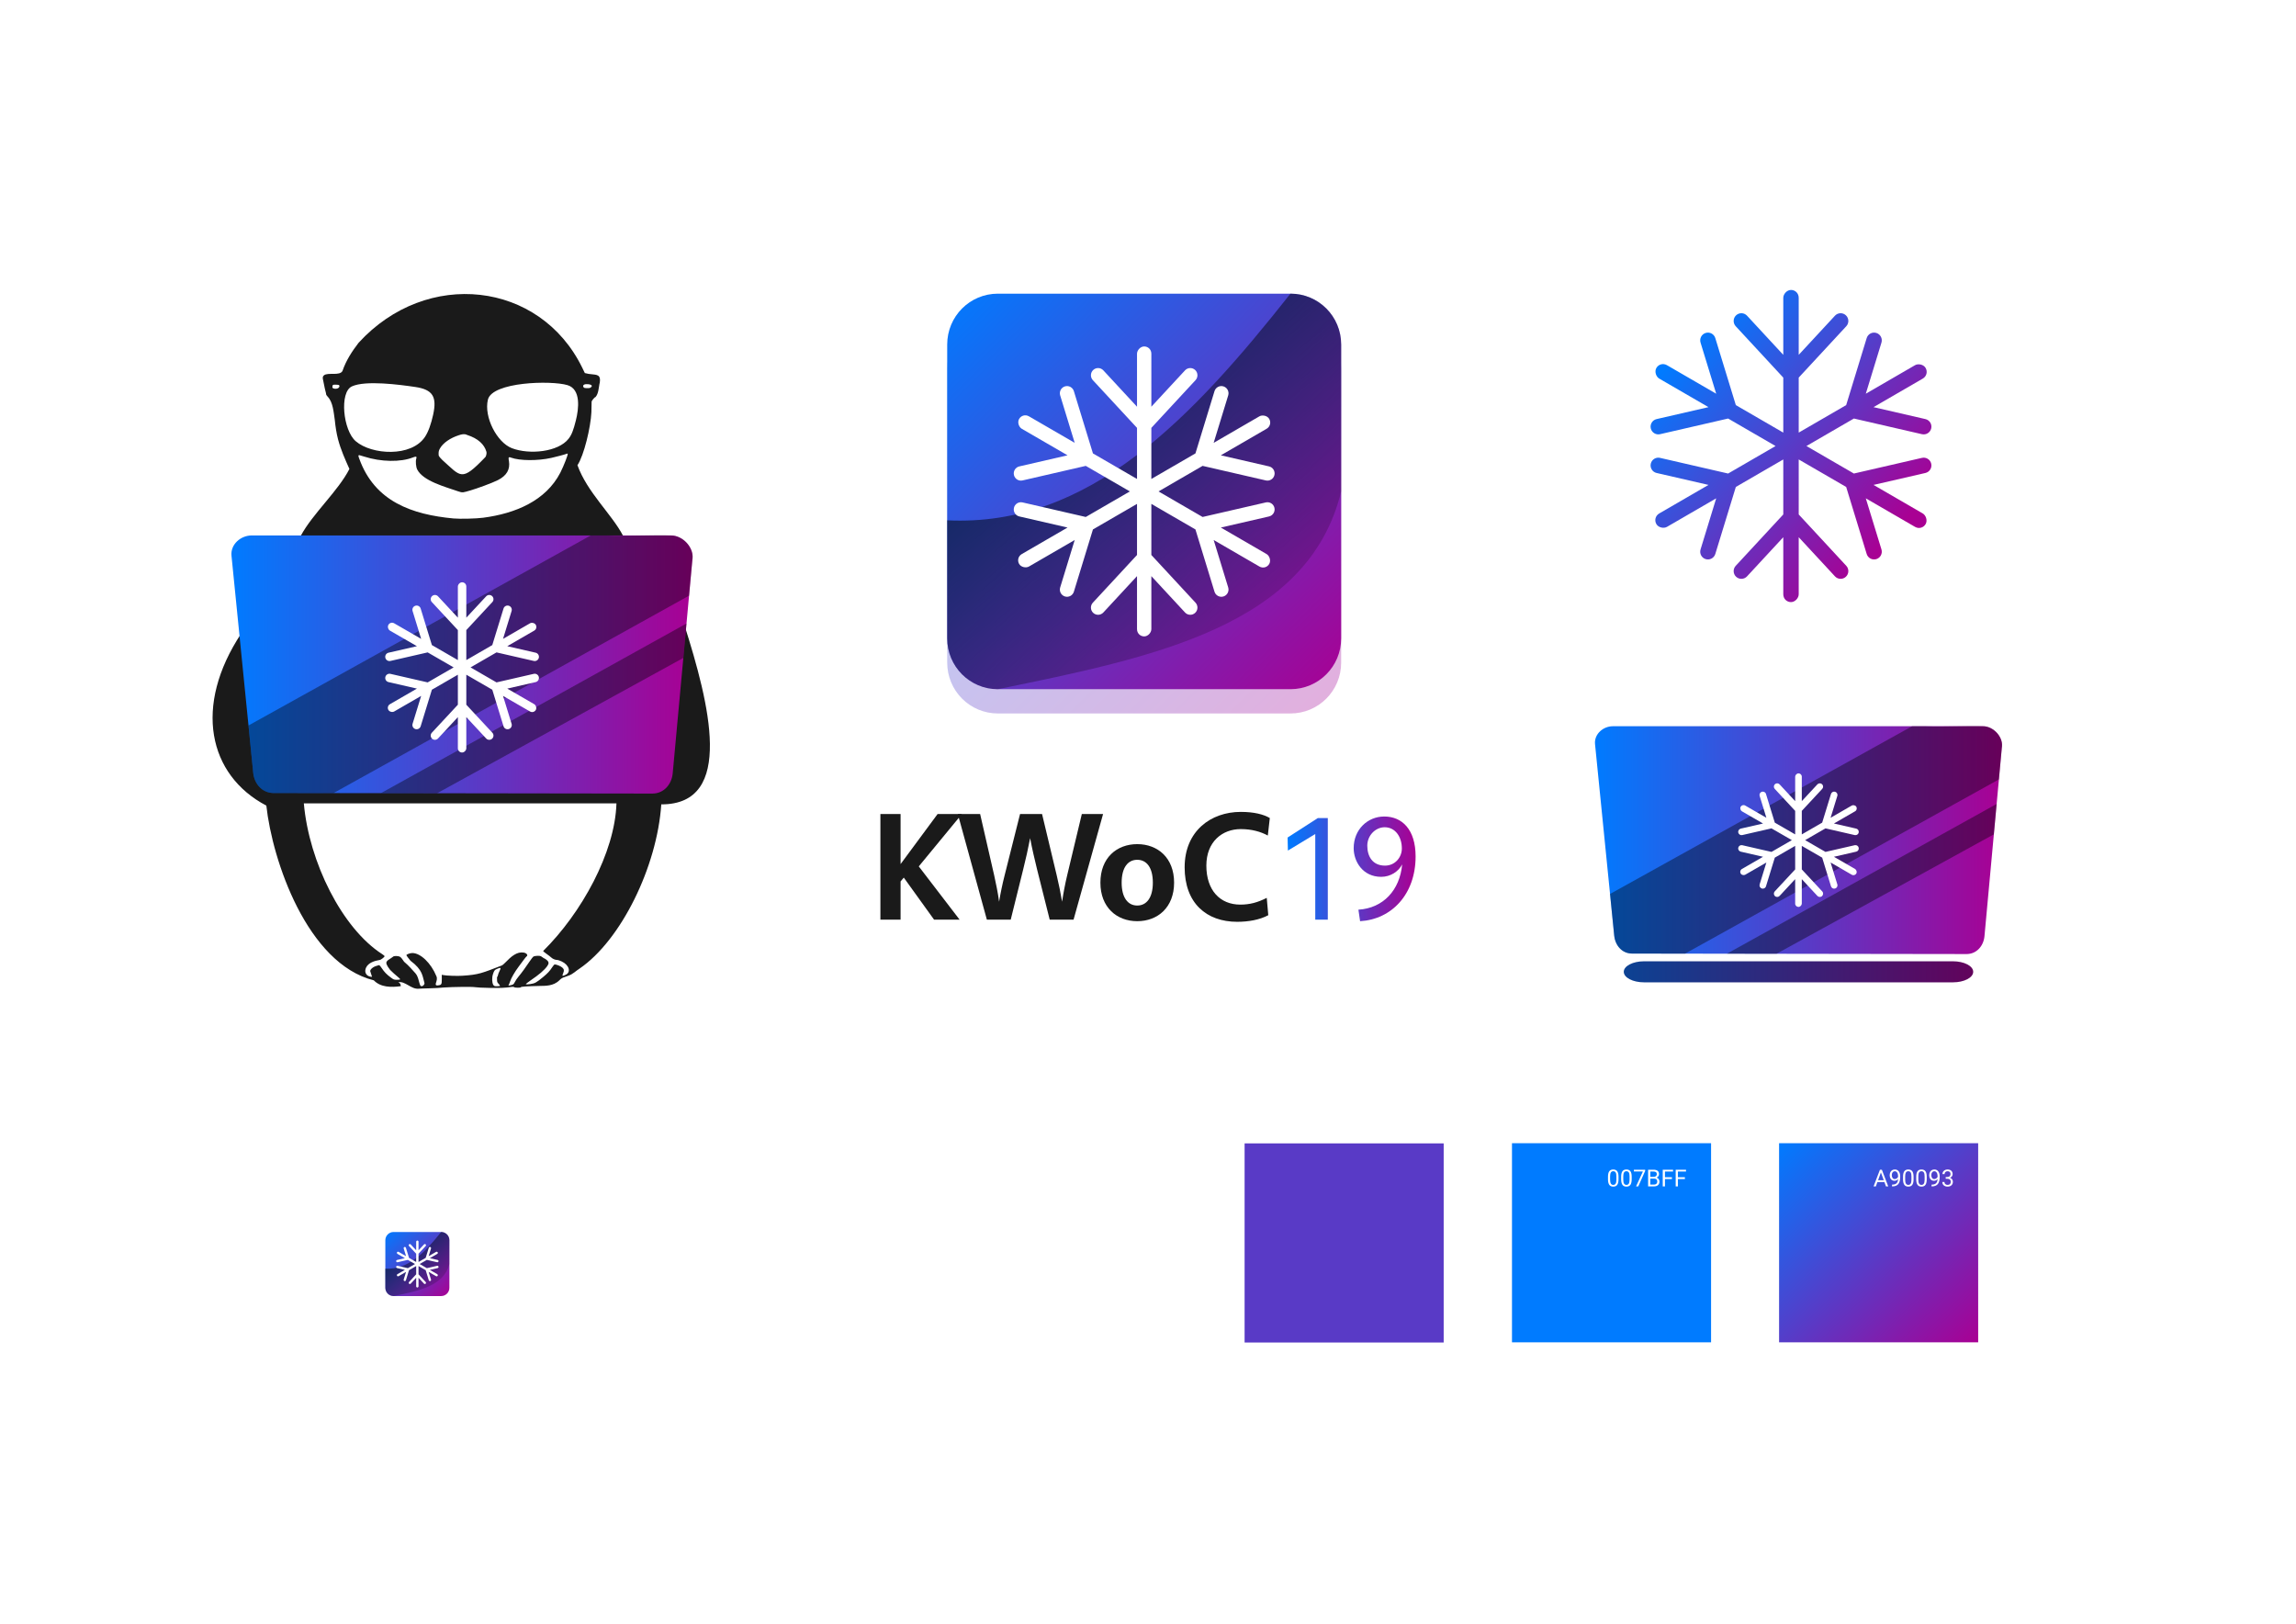 <svg width="2151" height="1521" viewBox="0 0 2151 1521" fill="none" xmlns="http://www.w3.org/2000/svg">
<rect width="2151" height="1521" fill="white"/>
<path d="M2151 0H0V1521H2151V0Z" fill="white"/>
<path d="M860.753 811.543L901.148 762.513H878.372L843.706 809.387V762.513H824.798V861.436H843.706V825.634L846.715 822.04L875.077 861.436H898.999L860.753 811.543Z" fill="#1A1A1A"/>
<path d="M918.239 762.513H897.325L924.542 861.436H946.888L958.634 814.131C961.069 804.498 963.218 794.721 965.08 785.087C966.799 794.433 969.234 804.785 971.526 814.131L983.415 861.436H1005.76L1033.41 762.513H1013.5L999.745 820.027C997.883 827.791 996.164 836.849 995.018 844.614C993.729 836.849 991.867 827.791 990.004 820.027L976.253 762.513H955.626L941.158 820.027C939.153 827.791 937.29 836.849 936.001 844.614C934.998 836.849 933.136 827.791 931.417 820.027L918.239 762.513Z" fill="#1A1A1A"/>
<path d="M1065.43 790.694C1046.23 790.694 1030.91 803.491 1030.91 826.784C1030.91 849.933 1046.23 862.874 1065.43 862.874C1084.62 862.874 1099.95 849.933 1099.95 826.784C1099.95 803.491 1084.62 790.694 1065.43 790.694ZM1065.43 805.36C1074.16 805.36 1080.04 812.549 1080.04 826.784C1080.04 840.875 1074.16 848.208 1065.43 848.208C1056.69 848.208 1050.82 840.875 1050.82 826.784C1050.82 812.549 1056.69 805.36 1065.43 805.36Z" fill="#1A1A1A"/>
<path d="M1186.75 841.019C1178.3 845.332 1170.85 847.345 1161.97 847.345C1142.92 847.345 1130.17 833.83 1130.17 810.824C1130.17 788.394 1145.07 776.604 1162.4 776.604C1172.71 776.604 1181.16 779.048 1187.75 782.643L1189.62 766.251C1183.74 762.8 1174.86 760.5 1162.4 760.5C1134.32 760.5 1109.83 778.473 1109.83 812.406C1109.83 845.907 1130.17 863.449 1159.1 863.449C1169.56 863.449 1180.16 861.58 1188.18 857.266L1186.75 841.019Z" fill="#1A1A1A"/>
<path d="M1243.95 861.436V766.251H1234.63L1206.27 784.512L1206.56 796.733L1232.2 781.205V861.436H1243.95Z" fill="url(#paint0_linear)"/>
<path d="M1274.2 862.874C1303.86 861.149 1326.2 837.568 1326.2 802.197C1326.2 776.892 1313.45 764.814 1296.84 764.814C1281.22 764.814 1268.19 777.035 1268.19 794.433C1268.19 807.086 1276.78 821.321 1293.97 821.321C1302.57 821.321 1310.16 816.432 1313.6 809.674C1311.45 833.686 1295.98 850.652 1272.63 852.09L1274.2 862.874ZM1297.27 774.879C1307.01 774.879 1313.31 783.649 1313.31 794.721C1313.31 803.204 1306.86 810.824 1297.55 810.824C1285.66 810.824 1280.94 801.91 1280.94 792.133C1280.94 782.787 1288.38 774.879 1297.27 774.879Z" fill="url(#paint1_linear)"/>
<g opacity="0.317" filter="url(#filter0_f)">
<path d="M934.891 297.813H1208.96C1235.28 297.813 1256.47 319.083 1256.47 345.502V620.606C1256.47 647.026 1235.28 668.295 1208.96 668.295H934.891C908.57 668.295 887.38 647.026 887.38 620.606V345.502C887.38 319.083 908.57 297.813 934.891 297.813Z" fill="url(#paint2_linear)"/>
</g>
<path d="M934.891 275.072H1208.96C1235.28 275.072 1256.47 296.342 1256.47 322.762V597.865C1256.47 624.285 1235.28 645.554 1208.96 645.554H934.891C908.57 645.554 887.38 624.285 887.38 597.865V322.762C887.38 296.342 908.57 275.072 934.891 275.072Z" fill="url(#paint3_linear)"/>
<path d="M1208.96 275.072C1235.28 275.072 1256.47 296.342 1256.47 322.762V460.313C1225.69 586.723 1079.93 615.83 934.891 645.554C908.57 645.554 887.38 624.285 887.38 597.865V487.379C1020.99 493.889 1117.22 391.034 1208.96 275.072Z" fill="url(#paint4_linear)"/>
<path d="M1071.93 324.511C1068.32 324.511 1065.21 328.146 1065.21 331.345V380.974L1033.67 346.915C1031.14 344.182 1026.89 344.024 1024.17 346.562C1021.45 349.099 1021.3 353.37 1023.83 356.096L1065.21 400.778V448.638L1023.92 424.708L1006.06 366.396C1004.97 362.832 1001.21 360.829 997.663 361.924C994.114 363.019 992.123 366.797 993.218 370.358L1006.83 414.806L964.013 389.991C960.546 387.982 956.565 389.274 954.76 392.412C952.955 395.551 954.538 400.068 957.298 401.667L1000.12 426.482L954.96 436.871C951.34 437.7 949.077 441.319 949.907 444.951C950.737 448.584 954.344 450.852 957.962 450.015L1017.2 436.384L1058.5 460.314L1017.2 484.244L957.962 470.613C954.344 469.776 950.737 472.044 949.907 475.676C949.077 479.309 951.34 482.928 954.96 483.757L1000.12 494.145L957.298 518.96C953.83 520.97 952.955 525.077 954.76 528.215C956.565 531.353 961.254 532.235 964.013 530.636L1006.83 505.821L993.218 550.27C992.123 553.831 994.113 557.608 997.662 558.703C1001.21 559.798 1004.97 557.795 1006.06 554.231L1023.92 495.919L1065.21 471.99V519.849L1023.83 564.531C1021.3 567.258 1021.45 571.529 1024.17 574.066C1026.89 576.604 1031.14 576.445 1033.67 573.713L1065.21 539.653V589.283C1065.21 593.301 1068.32 596.116 1071.93 596.116C1075.54 596.116 1078.64 592.482 1078.64 589.283V539.653L1110.18 573.713C1112.71 576.445 1116.96 576.604 1119.68 574.066C1122.4 571.529 1122.55 567.258 1120.02 564.531L1078.64 519.849V471.989L1119.94 495.919L1137.8 554.231C1138.88 557.795 1142.64 559.799 1146.19 558.704C1149.74 557.609 1151.73 553.831 1150.64 550.27L1137.02 505.821L1179.84 530.636C1183.31 532.645 1187.29 531.353 1189.09 528.215C1190.9 525.077 1189.32 520.56 1186.56 518.96L1143.74 494.145L1188.89 483.757C1192.51 482.928 1194.78 479.309 1193.95 475.676C1193.12 472.044 1189.51 469.776 1185.89 470.613L1126.65 484.244L1085.36 460.314L1126.65 436.384L1185.89 450.015C1189.51 450.852 1193.12 448.584 1193.95 444.951C1194.78 441.319 1192.51 437.7 1188.89 436.871L1143.74 426.482L1186.56 401.667C1190.02 399.658 1190.9 395.551 1189.09 392.412C1187.29 389.274 1182.6 388.392 1179.84 389.991L1137.02 414.806L1150.64 370.358C1151.73 366.797 1149.74 363.019 1146.19 361.924C1142.64 360.829 1138.88 362.832 1137.8 366.396L1119.94 424.708L1078.64 448.639V400.778L1120.02 356.096C1122.55 353.37 1122.4 349.099 1119.68 346.562C1116.96 344.024 1112.71 344.182 1110.18 346.915L1078.64 380.974V331.345C1078.64 327.326 1075.54 324.511 1071.93 324.511H1071.93Z" fill="white"/>
<path d="M1677.89 271.593C1674.01 271.593 1670.66 275.506 1670.66 278.95V332.379L1636.71 295.712C1633.99 292.77 1629.41 292.6 1626.48 295.332C1623.55 298.064 1623.39 302.661 1626.12 305.596L1670.66 353.698V405.222L1626.21 379.46L1606.98 316.684C1605.81 312.848 1601.76 310.692 1597.94 311.87C1594.12 313.049 1591.98 317.116 1593.16 320.949L1607.82 368.8L1561.72 342.086C1557.99 339.923 1553.7 341.314 1551.76 344.692C1549.81 348.071 1551.52 352.933 1554.49 354.655L1600.59 381.37L1551.97 392.554C1548.08 393.446 1545.64 397.342 1546.53 401.253C1547.43 405.163 1551.31 407.605 1555.2 406.704L1618.98 392.029L1663.43 417.791L1618.98 443.553L1555.2 428.879C1551.31 427.978 1547.43 430.419 1546.53 434.33C1545.64 438.24 1548.08 442.137 1551.97 443.029L1600.59 454.212L1554.49 480.927C1550.76 483.09 1549.81 487.512 1551.76 490.89C1553.7 494.268 1558.75 495.218 1561.72 493.496L1607.82 466.782L1593.16 514.634C1591.98 518.467 1594.12 522.533 1597.94 523.712C1601.76 524.89 1605.81 522.734 1606.98 518.898L1626.21 456.122L1670.66 430.362V481.884L1626.12 529.986C1623.39 532.921 1623.55 537.519 1626.48 540.251C1629.41 542.983 1633.99 542.812 1636.71 539.871L1670.66 503.204V556.632C1670.66 560.959 1674.01 563.989 1677.89 563.989C1681.78 563.989 1685.12 560.076 1685.12 556.632V503.203L1719.08 539.87C1721.8 542.812 1726.38 542.983 1729.3 540.251C1732.23 537.519 1732.4 532.921 1729.67 529.986L1685.12 481.884V430.36L1729.58 456.122L1748.8 518.898C1749.97 522.734 1754.02 524.891 1757.84 523.712C1761.66 522.534 1763.81 518.467 1762.63 514.633L1747.97 466.782L1794.07 493.496C1797.8 495.659 1802.09 494.268 1804.03 490.889C1805.97 487.511 1804.27 482.648 1801.3 480.926L1755.2 454.212L1803.81 443.028C1807.71 442.136 1810.15 438.24 1809.26 434.329C1808.36 430.419 1804.48 427.978 1800.58 428.879L1736.81 443.553L1692.35 417.791L1736.81 392.029L1800.58 406.704C1804.48 407.605 1808.36 405.163 1809.26 401.252C1810.15 397.342 1807.71 393.446 1803.81 392.554L1755.2 381.369L1801.3 354.655C1805.03 352.492 1805.97 348.07 1804.03 344.692C1802.09 341.314 1797.04 340.364 1794.07 342.085L1747.97 368.8L1762.63 320.949C1763.81 317.115 1761.66 313.049 1757.84 311.87C1754.02 310.691 1749.97 312.847 1748.8 316.684L1729.58 379.46L1685.12 405.222V353.698L1729.67 305.596C1732.4 302.661 1732.23 298.064 1729.3 295.332C1726.38 292.6 1721.8 292.77 1719.08 295.711L1685.12 332.378V278.95C1685.12 274.623 1681.78 271.593 1677.89 271.593V271.593Z" fill="url(#paint5_linear)"/>
<path d="M641.279 585.791C664.124 657.886 689.13 753.678 619.518 753.443C615.627 811.752 581.842 880.684 542.935 907.281C539.454 909.458 536.793 912.441 532.719 913.846C531.297 914.344 529.854 914.969 528.63 915.335C527.003 915.756 525.749 916.547 524.041 918.228C518.413 923.819 510.75 923.397 505.651 923.516C493.253 923.795 487.935 924.167 487.935 924.756C487.935 925.365 482.022 925.29 481.643 924.676C481.451 924.365 480.582 924.273 479.411 924.437C472.81 925.362 468.842 925.539 458.695 925.361C452.441 925.251 446.279 924.942 445.003 924.673C442.695 924.188 424.436 924.374 415.879 924.969C409.056 925.812 394.408 925.834 392.324 926.112C385.012 926.811 379.662 918.7 373.062 920.08C375.01 920.697 375.453 922.34 375.468 923.755C366.503 924.946 356.634 924.929 350.216 918.278C287.764 902.562 255.163 806.153 249.519 754.605C195.167 726.084 180.879 661.312 226.148 593.146L281.778 501.873C293.023 480.99 316.841 459.945 327.345 439.258C323.437 430.543 319.251 421.296 316.655 411.361C315.301 406.068 314.317 400.182 313.631 393.259C312.538 385.983 311.933 376.682 307.04 371.624C306.21 370.776 305.531 369.724 305.531 369.287C305.531 368.85 305.33 367.851 305.085 367.067C304.711 365.874 303.891 362.103 302.932 357.171C301.84 352.798 302.493 352.737 303.531 351.519C307.352 348.542 318.335 352.327 320.848 347.471C324.388 337.211 329.833 329.102 335.949 321.082C399.768 251.303 505.94 263.324 545.532 344.541L547.895 349.432L551.448 350.221C557.438 351.224 562.419 349.977 562.069 356.584C561.984 358.104 561.769 359.493 561.591 359.671C560.825 363.702 560.661 368.709 557.934 371.908C557.13 371.908 554.31 375.268 554.254 376.292C554.227 376.817 554.134 381.256 554.051 386.157C553.367 400.234 547.185 426.419 540.995 435.754C550.072 461.074 573.104 481.621 583.542 501.525L641.279 585.791ZM397.638 920.768C395.79 914.531 396.278 908.622 384.567 899.918C382.451 897.38 380.721 895.053 380.721 894.746C380.721 893.95 384.123 892.695 386.283 892.695C393.974 892.695 403.767 902.073 408.758 914.219C410.967 918.67 405.503 923.202 410.076 923.058C413.625 922.616 413.908 922.185 413.894 917.239L413.883 913.043L415.288 913.351C417.957 913.937 428.729 914.313 433.145 913.975C448.695 912.992 451.647 911.487 470.478 904.196C470.96 903.942 472.84 902.223 474.656 900.376C478.578 896.386 480.857 894.63 483.991 893.18C486.771 891.894 490.33 891.765 492.472 892.872C494.029 893.677 494.47 895.127 493.364 895.805C493.03 896.008 491.829 897.451 490.695 899.01C489.56 900.569 487.387 903.494 485.866 905.509C482.365 910.145 478.891 916.144 477.892 919.279C477.467 920.613 476.913 921.971 476.66 922.296C475.929 923.237 476.455 923.342 478.876 922.735C480.94 922.218 481.246 921.956 482.394 919.728C483.086 918.386 484.579 916.193 485.711 914.854C488.453 911.614 492.643 905.89 496.058 900.718C497.59 898.399 499.301 896.243 499.86 895.926C500.42 895.61 502.106 895.328 503.607 895.299C505.915 895.256 506.595 895.444 508.012 896.524C508.934 897.226 509.863 897.8 510.078 897.8C510.292 897.8 511.246 898.442 512.197 899.226C514.34 900.993 514.448 902.514 512.612 905.041C509.896 908.777 505.007 912.963 497.114 918.309C494.093 920.355 492.36 921.801 492.705 921.987C493.018 922.156 494.95 922.047 496.998 921.745C501.142 921.135 502.617 920.314 508.866 915.146C513.098 911.644 515.139 909.439 517.357 905.973C518.272 904.541 519.313 903.37 519.67 903.37C521.366 903.37 525.455 905.062 526.807 906.323C528.487 907.889 528.668 909.056 527.619 911.565C526.426 914.421 526.689 914.597 529.901 913.087C535.233 910.581 533.23 903.86 526.167 900.557C524.562 899.807 522.769 899.193 522.182 899.193C520.221 899.193 517.946 898.293 516.51 896.949C515.728 896.217 513.678 894.628 511.955 893.419C510.232 892.21 508.822 891.037 508.822 890.813C544.64 855.472 576.148 798.639 577.515 752.518H431.08H284.647C289.515 807.54 320.465 869.605 358.096 893.757C359.308 894.526 360.296 895.384 360.292 895.665C360.281 896.5 356.732 899.193 355.645 899.193C350.844 900.005 345.011 901.771 342.885 906.482C341.656 909.425 342.121 911.892 344.24 913.663C345.237 914.497 348.081 915.281 348.519 914.843C348.092 913.047 347.275 911.535 346.84 909.633C346.84 907.795 349.799 905.433 353.106 904.629C353.617 904.505 354.373 904.264 354.787 904.092C355.35 903.859 356.039 904.521 357.512 906.708C360.055 910.487 362.128 912.645 365.926 915.472C368.817 917.623 369.168 917.759 371.817 917.759C373.366 917.759 374.751 917.569 374.894 917.338C375.037 917.106 373.839 915.883 372.231 914.62C370.624 913.356 367.603 910.618 365.52 908.534C358.804 899.909 362.635 900.464 368.193 896.173C369.03 895.164 373.175 895.266 374.92 896.338C375.686 896.809 377.337 898.845 378.589 900.862C383.383 904.904 386.268 908.483 389.138 911.601C391.822 914.517 392.311 919.483 393.491 922.53C394.672 925.576 398.17 922.304 397.638 920.768ZM468.565 923.515C468.349 923.515 468.127 922.519 467.25 921.643C465.795 920.187 465.657 919.812 465.657 917.307C465.657 915.799 465.542 915.278 465.797 915.12C466.053 914.962 466.585 913.619 466.585 913.164C466.585 912.71 467.236 911.034 468.033 909.441C469.712 906.081 468.959 906.331 466.303 907.265C463.041 908.413 462.813 909.603 461.817 912.553C460.73 915.771 460.892 920.608 462.161 922.545C462.891 923.659 463.264 923.793 465.633 923.793C467.093 923.793 468.674 923.515 468.565 923.515H468.565ZM452.661 484.949C482.823 480.993 511.313 469.127 524.971 442.692C528.268 436.166 532.396 425.5 531.84 424.944C531.69 424.794 531.047 424.911 530.411 425.198C529.288 425.71 521.173 427.873 516.479 428.912C503.643 431.752 486.943 431.64 478.758 428.659C475.592 427.283 476.495 429.924 476.806 431.896C478.068 439.719 474.682 445.54 466.435 449.72C461.018 452.466 446.49 457.751 440.427 459.451C433.863 461.291 433.718 461.832 428.878 460.125C417.12 455.977 396.419 450.639 390.855 439.749C389.682 437.326 389.223 432.309 389.937 429.722C391.014 426.667 388.538 427.929 386.869 428.465C375.488 432.975 357.105 432.824 341.037 427.637C336.331 426.469 334.664 424.703 336.587 429.696C351.13 470 386.268 481.985 424.777 485.627C431.021 486.193 446.314 485.821 452.661 484.95L452.661 484.949ZM455.088 427.582C455.088 427.582 456.257 425.061 455.634 422.963C453.661 416.318 447.999 410.72 437.591 407.399C434.937 406.097 432.512 406.812 429.854 407.661C421.844 410.215 415.132 414.889 412.245 419.921C411.22 421.708 410.897 422.866 410.894 424.76C410.889 427.239 410.905 427.268 414.486 430.971C431.947 446.498 432.15 451.66 454.511 428.352L455.088 427.582ZM398.114 409.259C401.287 404.517 403.913 397.059 405.806 388.385C409.458 371.651 405.505 364.925 389.075 362.485C374.078 360.257 342.374 356.081 329.646 361.941C317.872 367.361 321.346 403.079 333.314 413.324C348.26 426.118 385.305 428.398 398.114 409.259V409.259ZM532.657 410.988C535.647 407.168 537.185 402.988 539.522 393.723C542.247 382.918 544.445 364.544 531.602 360.735C516.195 356.166 461.113 357.665 457.088 374.361C453.194 390.511 465.485 414.412 479.581 419.821C496.037 426.135 522.954 423.385 532.657 410.988ZM317.214 363.249C318.257 362.304 318.315 360.964 317.329 360.585C316.925 360.43 315.306 360.307 313.732 360.311C310.859 360.316 311.757 361.441 311.418 362.468C310.85 364.192 315.488 364.811 317.214 363.249V363.249ZM553.569 362.809C555.538 361.37 554.106 359.847 549.62 359.842C548.075 359.84 547.245 360.085 546.648 360.768C546.455 360.988 545.996 361.418 546.648 362.624C547.137 363.53 548.077 363.553 550.808 363.553C552.87 363.553 553.035 363.2 553.569 362.809Z" fill="#1A1A1A"/>
<path d="M235.845 501.547H628.716C639.228 501.547 649.752 512.252 648.789 522.719L630.229 724.35C629.266 734.818 621.767 743.34 611.256 743.325L256.199 742.807C245.687 742.79 238.272 734.291 237.225 723.832L216.871 520.522C215.824 510.062 225.333 501.547 235.845 501.547Z" fill="url(#paint6_linear)"/>
<path d="M312.425 742.889L256.198 742.807C244.395 742.79 238.13 732.872 237.225 723.832L232.792 679.557L553.439 501.547L567.69 501.547C586.658 502.443 612.717 500.752 630.304 501.627C643.393 503.138 650.646 516.719 648.608 524.676L645.545 557.955L312.425 742.889ZM356.864 742.954L643.146 584.023L640.178 616.269L409.496 743.031L356.864 742.954V742.954Z" fill="black" fill-opacity="0.392"/>
<path d="M432.909 545.421C430.782 545.421 428.952 547.555 428.952 549.433V578.568L410.366 558.573C408.879 556.969 406.372 556.876 404.77 558.366C403.168 559.855 403.078 562.362 404.569 563.963L428.952 590.193V618.29L404.621 604.242L394.097 570.009C393.457 567.917 391.241 566.742 389.15 567.384C387.059 568.027 385.886 570.245 386.531 572.335L394.554 598.429L369.323 583.861C367.28 582.682 364.934 583.44 363.871 585.282C362.807 587.125 363.739 589.777 365.366 590.715L390.596 605.283L363.989 611.382C361.856 611.869 360.522 613.993 361.011 616.125C361.5 618.258 363.626 619.59 365.758 619.098L400.664 611.096L424.994 625.144L400.664 639.192L365.758 631.19C363.626 630.699 361.5 632.03 361.011 634.163C360.522 636.295 361.856 638.42 363.989 638.906L390.596 645.005L365.366 659.573C363.323 660.752 362.807 663.163 363.871 665.005C364.934 666.848 367.697 667.366 369.323 666.427L394.554 651.859L386.531 677.953C385.886 680.044 387.059 682.261 389.15 682.904C391.241 683.546 393.457 682.37 394.097 680.279L404.621 646.047L428.952 631.999V660.095L404.569 686.325C403.078 687.926 403.167 690.433 404.77 691.923C406.372 693.413 408.879 693.319 410.366 691.715L428.952 671.72V700.855C428.952 703.214 430.782 704.867 432.909 704.867C435.036 704.867 436.866 702.733 436.866 700.855V671.72L455.451 691.715C456.939 693.319 459.446 693.412 461.048 691.923C462.65 690.433 462.74 687.926 461.249 686.325L436.866 660.095V631.998L461.197 646.047L471.721 680.279C472.361 682.371 474.577 683.547 476.668 682.904C478.759 682.262 479.932 680.044 479.287 677.953L471.265 651.859L496.495 666.427C498.538 667.607 500.884 666.848 501.947 665.005C503.011 663.163 502.077 660.512 500.452 659.573L475.222 645.005L501.829 638.906C503.962 638.42 505.296 636.295 504.807 634.163C504.318 632.03 502.192 630.699 500.06 631.19L465.154 639.192L440.823 625.144L465.154 611.096L500.06 619.098C502.192 619.589 504.318 618.258 504.807 616.125C505.296 613.993 503.962 611.869 501.829 611.382L475.222 605.283L500.452 590.715C502.495 589.536 503.011 587.125 501.947 585.282C500.884 583.44 498.121 582.922 496.495 583.861L471.265 598.429L479.287 572.335C479.932 570.245 478.759 568.027 476.668 567.384C474.577 566.742 472.361 567.918 471.721 570.009L461.197 604.242L436.866 618.29V590.193L461.249 563.963C462.74 562.362 462.65 559.855 461.048 558.366C459.446 556.876 456.939 556.969 455.451 558.573L436.866 578.568V549.433C436.866 547.073 435.036 545.421 432.909 545.421Z" fill="white"/>
<path d="M1829.62 900.424H1540.2C1529.73 900.424 1521.23 904.841 1521.23 910.289C1521.23 915.738 1529.73 920.155 1540.2 920.155H1829.62C1840.09 920.155 1848.59 915.738 1848.59 910.289C1848.59 904.841 1840.09 900.424 1829.62 900.424Z" fill="url(#paint7_linear)"/>
<path d="M1511.05 680.25H1857.82C1867.09 680.25 1876.38 689.699 1875.53 698.938L1859.15 876.908C1858.3 886.147 1851.68 893.669 1842.41 893.656L1529.01 893.199C1519.74 893.184 1513.19 885.683 1512.27 876.45L1494.3 696.998C1493.38 687.766 1501.77 680.25 1511.05 680.25V680.25Z" fill="url(#paint8_linear)"/>
<path d="M1578.64 893.27L1529.01 893.198C1518.59 893.183 1513.06 884.429 1512.27 876.449L1508.35 837.37L1791.37 680.249L1803.95 680.249C1820.69 681.04 1843.7 679.547 1859.22 680.321C1870.77 681.655 1877.17 693.643 1875.37 700.666L1872.67 730.039L1578.64 893.27ZM1617.87 893.328L1870.55 753.047L1867.93 781.509L1664.32 893.396L1617.87 893.33V893.328Z" fill="black" fill-opacity="0.392"/>
<path d="M1684.91 724.406C1683.24 724.406 1681.8 726.08 1681.8 727.553V750.411L1667.22 734.724C1666.06 733.466 1664.09 733.393 1662.83 734.562C1661.58 735.731 1661.51 737.698 1662.68 738.953L1681.8 759.532V781.575L1662.72 770.554L1654.46 743.697C1653.96 742.056 1652.22 741.133 1650.58 741.638C1648.94 742.142 1648.02 743.882 1648.52 745.522L1654.82 765.993L1635.02 754.564C1633.42 753.639 1631.58 754.234 1630.75 755.68C1629.91 757.125 1630.64 759.205 1631.92 759.942L1651.71 771.371L1630.84 776.156C1629.16 776.538 1628.12 778.204 1628.5 779.877C1628.89 781.55 1630.55 782.595 1632.23 782.209L1659.61 775.931L1678.7 786.953L1659.61 797.974L1632.23 791.697C1630.55 791.311 1628.89 792.355 1628.5 794.028C1628.12 795.701 1629.16 797.368 1630.84 797.75L1651.71 802.535L1631.92 813.964C1630.32 814.889 1629.91 816.781 1630.75 818.226C1631.58 819.671 1633.75 820.078 1635.02 819.341L1654.82 807.912L1648.52 828.384C1648.02 830.024 1648.94 831.764 1650.58 832.268C1652.22 832.772 1653.96 831.849 1654.46 830.209L1662.72 803.352L1681.8 792.331V814.373L1662.68 834.952C1661.51 836.208 1661.58 838.175 1662.83 839.344C1664.09 840.513 1666.06 840.44 1667.22 839.181L1681.8 823.494V846.352C1681.8 848.203 1683.24 849.499 1684.91 849.499C1686.58 849.499 1688.01 847.825 1688.01 846.352V823.494L1702.59 839.181C1703.76 840.439 1705.73 840.513 1706.99 839.344C1708.24 838.175 1708.31 836.208 1707.14 834.952L1688.01 814.373V792.33L1707.1 803.352L1715.36 830.209C1715.86 831.85 1717.6 832.773 1719.24 832.268C1720.88 831.764 1721.8 830.024 1721.29 828.384L1715 807.912L1734.8 819.341C1736.4 820.267 1738.24 819.672 1739.07 818.226C1739.91 816.781 1739.18 814.7 1737.9 813.964L1718.11 802.535L1738.98 797.75C1740.65 797.368 1741.7 795.701 1741.32 794.028C1740.93 792.355 1739.26 791.311 1737.59 791.697L1710.21 797.974L1691.12 786.953L1710.21 775.931L1737.59 782.209C1739.26 782.595 1740.93 781.55 1741.32 779.877C1741.7 778.204 1740.65 776.538 1738.98 776.156L1718.11 771.371L1737.9 759.942C1739.5 759.016 1739.91 757.125 1739.07 755.68C1738.24 754.234 1736.07 753.828 1734.8 754.564L1715 765.993L1721.29 745.522C1721.8 743.882 1720.88 742.142 1719.24 741.638C1717.6 741.133 1715.86 742.056 1715.36 743.697L1707.1 770.554L1688.01 781.576V759.532L1707.14 738.953C1708.31 737.698 1708.24 735.731 1706.99 734.562C1705.73 733.393 1703.76 733.466 1702.59 734.724L1688.01 750.411V727.553C1688.01 725.702 1686.58 724.406 1684.91 724.406Z" fill="white"/>
<path d="M1603.01 1070.83H1416.5V1257.35H1603.01V1070.83Z" fill="#007BFF"/>
<path d="M1352.51 1071H1166V1257.52H1352.51V1071Z" fill="#593AC6"/>
<path d="M1853.24 1070.83H1666.73V1257.35H1853.24V1070.83Z" fill="url(#paint9_linear)"/>
<path d="M1516.3 1104.62C1516.3 1106.95 1515.9 1108.68 1515.11 1109.81C1514.31 1110.94 1513.07 1111.5 1511.39 1111.5C1509.72 1111.5 1508.48 1110.95 1507.68 1109.85C1506.88 1108.74 1506.47 1107.09 1506.44 1104.89V1102.24C1506.44 1099.95 1506.84 1098.24 1507.63 1097.12C1508.42 1096.01 1509.67 1095.45 1511.36 1095.45C1513.04 1095.45 1514.28 1095.99 1515.08 1097.07C1515.87 1098.14 1516.28 1099.8 1516.3 1102.05V1104.62ZM1514.31 1101.91C1514.31 1100.23 1514.08 1099.01 1513.61 1098.24C1513.13 1097.47 1512.39 1097.08 1511.36 1097.08C1510.35 1097.08 1509.61 1097.46 1509.14 1098.23C1508.68 1098.99 1508.44 1100.17 1508.42 1101.76V1104.94C1508.42 1106.62 1508.67 1107.87 1509.15 1108.68C1509.65 1109.48 1510.39 1109.88 1511.39 1109.88C1512.37 1109.88 1513.09 1109.5 1513.56 1108.74C1514.04 1107.99 1514.29 1106.79 1514.31 1105.16V1101.91ZM1528.64 1104.62C1528.64 1106.95 1528.24 1108.68 1527.45 1109.81C1526.65 1110.94 1525.41 1111.5 1523.72 1111.5C1522.06 1111.5 1520.82 1110.95 1520.02 1109.85C1519.22 1108.74 1518.81 1107.09 1518.78 1104.89V1102.24C1518.78 1099.95 1519.17 1098.24 1519.97 1097.12C1520.76 1096.01 1522.01 1095.45 1523.7 1095.45C1525.38 1095.45 1526.62 1095.99 1527.42 1097.07C1528.21 1098.14 1528.62 1099.8 1528.64 1102.05V1104.62ZM1526.65 1101.91C1526.65 1100.23 1526.42 1099.01 1525.95 1098.24C1525.47 1097.47 1524.73 1097.08 1523.7 1097.08C1522.69 1097.08 1521.95 1097.46 1521.48 1098.23C1521.02 1098.99 1520.78 1100.17 1520.76 1101.76V1104.94C1520.76 1106.62 1521.01 1107.87 1521.49 1108.68C1521.99 1109.48 1522.73 1109.88 1523.72 1109.88C1524.7 1109.88 1525.43 1109.5 1525.9 1108.74C1526.38 1107.99 1526.63 1106.79 1526.65 1105.16V1101.91ZM1541.27 1096.78L1534.8 1111.29H1532.72L1539.16 1097.3H1530.71V1095.67H1541.27V1096.78ZM1544.03 1111.29V1095.67H1549.14C1550.84 1095.67 1552.11 1096.02 1552.96 1096.72C1553.82 1097.42 1554.25 1098.45 1554.25 1099.83C1554.25 1100.56 1554.04 1101.21 1553.63 1101.77C1553.21 1102.33 1552.65 1102.76 1551.93 1103.07C1552.78 1103.3 1553.44 1103.76 1553.93 1104.42C1554.42 1105.08 1554.67 1105.87 1554.67 1106.78C1554.67 1108.18 1554.21 1109.28 1553.31 1110.09C1552.4 1110.89 1551.11 1111.29 1549.45 1111.29H1544.03ZM1546.09 1103.98V1109.6H1549.5C1550.45 1109.6 1551.21 1109.36 1551.76 1108.86C1552.32 1108.36 1552.6 1107.67 1552.6 1106.8C1552.6 1104.92 1551.57 1103.98 1549.53 1103.98H1546.09ZM1546.09 1102.33H1549.21C1550.11 1102.33 1550.83 1102.1 1551.36 1101.65C1551.91 1101.2 1552.18 1100.59 1552.18 1099.82C1552.18 1098.96 1551.93 1098.34 1551.43 1097.95C1550.93 1097.56 1550.16 1097.36 1549.14 1097.36H1546.09V1102.33ZM1566.34 1104.39H1559.79V1111.29H1557.73V1095.67H1567.4V1097.36H1559.79V1102.7H1566.34V1104.39ZM1578.49 1104.39H1571.93V1111.29H1569.87V1095.67H1579.55V1097.36H1571.93V1102.7H1578.49V1104.39Z" fill="white"/>
<path d="M1765.39 1107.21H1758.84L1757.37 1111.29H1755.25L1761.22 1095.67H1763.02L1768.99 1111.29H1766.88L1765.39 1107.21ZM1759.47 1105.51H1764.78L1762.12 1098.21L1759.47 1105.51ZM1778.19 1104.42C1777.77 1104.91 1777.28 1105.31 1776.7 1105.61C1776.13 1105.91 1775.5 1106.06 1774.81 1106.06C1773.91 1106.06 1773.12 1105.84 1772.45 1105.4C1771.78 1104.95 1771.27 1104.33 1770.9 1103.53C1770.54 1102.72 1770.36 1101.83 1770.36 1100.86C1770.36 1099.81 1770.55 1098.87 1770.95 1098.04C1771.35 1097.2 1771.91 1096.56 1772.64 1096.12C1773.37 1095.67 1774.22 1095.45 1775.2 1095.45C1776.74 1095.45 1777.96 1096.03 1778.84 1097.19C1779.74 1098.34 1780.19 1099.91 1780.19 1101.91V1102.49C1780.19 1105.53 1779.58 1107.75 1778.38 1109.15C1777.18 1110.55 1775.37 1111.26 1772.94 1111.3H1772.56V1109.62H1772.97C1774.61 1109.6 1775.87 1109.17 1776.75 1108.35C1777.63 1107.52 1778.11 1106.21 1778.19 1104.42ZM1775.13 1104.42C1775.8 1104.42 1776.41 1104.22 1776.97 1103.81C1777.53 1103.4 1777.94 1102.9 1778.2 1102.3V1101.5C1778.2 1100.2 1777.92 1099.14 1777.35 1098.33C1776.79 1097.51 1776.07 1097.1 1775.21 1097.1C1774.33 1097.1 1773.63 1097.44 1773.1 1098.11C1772.57 1098.78 1772.31 1099.66 1772.31 1100.75C1772.31 1101.82 1772.56 1102.7 1773.07 1103.39C1773.59 1104.08 1774.27 1104.42 1775.13 1104.42ZM1792.72 1104.62C1792.72 1106.95 1792.32 1108.68 1791.53 1109.81C1790.73 1110.94 1789.49 1111.5 1787.8 1111.5C1786.14 1111.5 1784.9 1110.95 1784.1 1109.85C1783.3 1108.74 1782.89 1107.09 1782.86 1104.89V1102.24C1782.86 1099.95 1783.25 1098.24 1784.05 1097.12C1784.84 1096.01 1786.09 1095.45 1787.78 1095.45C1789.46 1095.45 1790.7 1095.99 1791.49 1097.07C1792.29 1098.14 1792.7 1099.8 1792.72 1102.05V1104.62ZM1790.73 1101.91C1790.73 1100.23 1790.5 1099.01 1790.02 1098.24C1789.55 1097.47 1788.8 1097.08 1787.78 1097.08C1786.77 1097.08 1786.03 1097.46 1785.56 1098.23C1785.1 1098.99 1784.86 1100.17 1784.84 1101.76V1104.94C1784.84 1106.62 1785.08 1107.87 1785.57 1108.68C1786.06 1109.48 1786.81 1109.88 1787.8 1109.88C1788.78 1109.88 1789.51 1109.5 1789.98 1108.74C1790.46 1107.99 1790.71 1106.79 1790.73 1105.16V1101.91ZM1805.06 1104.62C1805.06 1106.95 1804.66 1108.68 1803.86 1109.81C1803.07 1110.94 1801.83 1111.5 1800.14 1111.5C1798.48 1111.5 1797.24 1110.95 1796.44 1109.85C1795.64 1108.74 1795.22 1107.09 1795.2 1104.89V1102.24C1795.2 1099.95 1795.59 1098.24 1796.39 1097.12C1797.18 1096.01 1798.43 1095.45 1800.12 1095.45C1801.8 1095.45 1803.04 1095.99 1803.83 1097.07C1804.63 1098.14 1805.03 1099.8 1805.06 1102.05V1104.62ZM1803.07 1101.91C1803.07 1100.23 1802.83 1099.01 1802.36 1098.24C1801.89 1097.47 1801.14 1097.08 1800.12 1097.08C1799.1 1097.08 1798.36 1097.46 1797.9 1098.23C1797.43 1098.99 1797.19 1100.17 1797.18 1101.76V1104.94C1797.18 1106.62 1797.42 1107.87 1797.91 1108.68C1798.4 1109.48 1799.15 1109.88 1800.14 1109.88C1801.12 1109.88 1801.85 1109.5 1802.32 1108.74C1802.8 1107.99 1803.05 1106.79 1803.07 1105.16V1101.91ZM1815.21 1104.42C1814.79 1104.91 1814.29 1105.31 1813.71 1105.61C1813.14 1105.91 1812.51 1106.06 1811.83 1106.06C1810.92 1106.06 1810.14 1105.84 1809.47 1105.4C1808.8 1104.95 1808.29 1104.33 1807.92 1103.53C1807.56 1102.72 1807.37 1101.83 1807.37 1100.86C1807.37 1099.81 1807.57 1098.87 1807.96 1098.04C1808.36 1097.2 1808.93 1096.56 1809.66 1096.12C1810.39 1095.67 1811.24 1095.45 1812.21 1095.45C1813.76 1095.45 1814.97 1096.03 1815.86 1097.19C1816.75 1098.34 1817.2 1099.91 1817.2 1101.91V1102.49C1817.2 1105.53 1816.6 1107.75 1815.4 1109.15C1814.2 1110.55 1812.38 1111.26 1809.96 1111.3H1809.57V1109.62H1809.99C1811.63 1109.6 1812.89 1109.17 1813.77 1108.35C1814.65 1107.52 1815.13 1106.21 1815.21 1104.42ZM1812.15 1104.42C1812.81 1104.42 1813.42 1104.22 1813.98 1103.81C1814.55 1103.4 1814.96 1102.9 1815.22 1102.3V1101.5C1815.22 1100.2 1814.93 1099.14 1814.37 1098.33C1813.8 1097.51 1813.09 1097.1 1812.22 1097.1C1811.35 1097.1 1810.65 1097.44 1810.12 1098.11C1809.59 1098.78 1809.33 1099.66 1809.33 1100.75C1809.33 1101.82 1809.58 1102.7 1810.09 1103.39C1810.6 1104.08 1811.29 1104.42 1812.15 1104.42ZM1822.82 1102.51H1824.32C1825.25 1102.5 1825.99 1102.25 1826.53 1101.77C1827.06 1101.29 1827.33 1100.64 1827.33 1099.83C1827.33 1098 1826.42 1097.08 1824.59 1097.08C1823.74 1097.08 1823.05 1097.33 1822.53 1097.82C1822.03 1098.31 1821.77 1098.96 1821.77 1099.76H1819.79C1819.79 1098.53 1820.24 1097.5 1821.14 1096.68C1822.05 1095.86 1823.2 1095.45 1824.59 1095.45C1826.07 1095.45 1827.22 1095.84 1828.06 1096.62C1828.9 1097.4 1829.32 1098.48 1829.32 1099.87C1829.32 1100.55 1829.09 1101.21 1828.65 1101.85C1828.21 1102.48 1827.62 1102.96 1826.86 1103.27C1827.72 1103.54 1828.38 1103.99 1828.84 1104.62C1829.32 1105.25 1829.55 1106.02 1829.55 1106.93C1829.55 1108.33 1829.09 1109.45 1828.18 1110.27C1827.26 1111.09 1826.07 1111.5 1824.6 1111.5C1823.14 1111.5 1821.94 1111.1 1821.02 1110.31C1820.11 1109.52 1819.65 1108.47 1819.65 1107.17H1821.64C1821.64 1107.99 1821.91 1108.65 1822.45 1109.14C1822.98 1109.63 1823.7 1109.88 1824.6 1109.88C1825.56 1109.88 1826.3 1109.63 1826.8 1109.13C1827.31 1108.63 1827.57 1107.91 1827.57 1106.97C1827.57 1106.07 1827.29 1105.37 1826.73 1104.88C1826.17 1104.4 1825.37 1104.14 1824.32 1104.13H1822.82V1102.51Z" fill="white"/>
<path d="M368.723 1154H413.277C417.555 1154 421 1157.44 421 1161.72V1206.28C421 1210.56 417.555 1214 413.277 1214H368.723C364.445 1214 361 1210.56 361 1206.28V1161.72C361 1157.44 364.445 1154 368.723 1154Z" fill="url(#paint10_linear)"/>
<path d="M413.277 1154C417.555 1154 421 1157.44 421 1161.72V1184C415.996 1204.47 392.3 1209.19 368.723 1214C364.445 1214 361 1210.56 361 1206.28V1188.38C382.72 1189.44 398.362 1172.78 413.277 1154Z" fill="url(#paint11_linear)"/>
<path d="M391 1162.01C390.413 1162.01 389.908 1162.6 389.908 1163.11V1171.15L384.781 1165.63C384.37 1165.19 383.679 1165.17 383.237 1165.58C382.795 1165.99 382.77 1166.68 383.182 1167.12L389.908 1174.36V1182.11L383.196 1178.23L380.292 1168.79C380.116 1168.21 379.504 1167.89 378.928 1168.07C378.351 1168.24 378.027 1168.85 378.205 1169.43L380.418 1176.63L373.458 1172.61C372.894 1172.29 372.247 1172.5 371.953 1173C371.66 1173.51 371.917 1174.24 372.366 1174.5L379.327 1178.52L371.986 1180.2C371.397 1180.34 371.029 1180.92 371.164 1181.51C371.299 1182.1 371.886 1182.47 372.474 1182.33L382.104 1180.12L388.817 1184L382.104 1187.88L372.474 1185.67C371.886 1185.53 371.299 1185.9 371.164 1186.49C371.029 1187.08 371.397 1187.66 371.986 1187.8L379.327 1189.48L372.366 1193.5C371.802 1193.82 371.66 1194.49 371.953 1195C372.247 1195.5 373.009 1195.65 373.458 1195.39L380.418 1191.37L378.205 1198.57C378.027 1199.15 378.351 1199.76 378.927 1199.93C379.504 1200.11 380.116 1199.79 380.292 1199.21L383.196 1189.77L389.908 1185.89V1193.64L383.181 1200.88C382.77 1201.32 382.795 1202.01 383.237 1202.42C383.679 1202.83 384.37 1202.81 384.781 1202.37L389.908 1196.85V1204.89C389.908 1205.54 390.413 1205.99 391 1205.99C391.587 1205.99 392.092 1205.4 392.092 1204.89V1196.85L397.219 1202.37C397.63 1202.81 398.321 1202.83 398.763 1202.42C399.205 1202.01 399.23 1201.32 398.819 1200.88L392.092 1193.64V1185.89L398.804 1189.77L401.708 1199.21C401.884 1199.79 402.496 1200.11 403.073 1199.93C403.65 1199.76 403.973 1199.15 403.795 1198.57L401.582 1191.37L408.543 1195.39C409.106 1195.71 409.753 1195.5 410.047 1195C410.34 1194.49 410.083 1193.76 409.634 1193.5L402.674 1189.48L410.014 1187.8C410.603 1187.66 410.971 1187.08 410.836 1186.49C410.701 1185.9 410.114 1185.53 409.526 1185.67L399.896 1187.88L393.183 1184L399.896 1180.12L409.526 1182.33C410.114 1182.47 410.701 1182.1 410.836 1181.51C410.971 1180.92 410.603 1180.34 410.014 1180.2L402.674 1178.52L409.634 1174.5C410.198 1174.18 410.34 1173.51 410.047 1173C409.753 1172.5 408.991 1172.35 408.543 1172.61L401.582 1176.63L403.795 1169.43C403.973 1168.85 403.65 1168.24 403.073 1168.07C402.496 1167.89 401.884 1168.21 401.708 1168.79L398.804 1178.23L392.092 1182.11V1174.36L398.819 1167.12C399.23 1166.68 399.205 1165.99 398.763 1165.58C398.321 1165.17 397.63 1165.19 397.219 1165.63L392.092 1171.15V1163.11C392.092 1162.46 391.587 1162.01 391 1162.01H391Z" fill="white"/>
<defs>
<filter id="filter0_f" x="787.38" y="197.813" width="569.094" height="570.482" filterUnits="userSpaceOnUse" color-interpolation-filters="sRGB">
<feFlood flood-opacity="0" result="BackgroundImageFix"/>
<feBlend mode="normal" in="SourceGraphic" in2="BackgroundImageFix" result="shape"/>
<feGaussianBlur stdDeviation="50" result="effect1_foregroundBlur"/>
</filter>
<linearGradient id="paint0_linear" x1="1206.27" y1="813.844" x2="1326.2" y2="813.844" gradientUnits="userSpaceOnUse">
<stop stop-color="#007BFF"/>
<stop offset="1" stop-color="#A90093"/>
</linearGradient>
<linearGradient id="paint1_linear" x1="1206.27" y1="813.844" x2="1326.2" y2="813.844" gradientUnits="userSpaceOnUse">
<stop stop-color="#007BFF"/>
<stop offset="1" stop-color="#A90093"/>
</linearGradient>
<linearGradient id="paint2_linear" x1="887.38" y1="297.813" x2="1257.86" y2="666.905" gradientUnits="userSpaceOnUse">
<stop stop-color="#007BFF"/>
<stop offset="1" stop-color="#A90093"/>
</linearGradient>
<linearGradient id="paint3_linear" x1="887.38" y1="275.072" x2="1257.86" y2="644.164" gradientUnits="userSpaceOnUse">
<stop stop-color="#007BFF"/>
<stop offset="1" stop-color="#A90093"/>
</linearGradient>
<linearGradient id="paint4_linear" x1="1032.97" y1="365.967" x2="1257.5" y2="644.732" gradientUnits="userSpaceOnUse">
<stop stop-opacity="0.543"/>
<stop offset="1" stop-opacity="0"/>
</linearGradient>
<linearGradient id="paint5_linear" x1="1561.72" y1="342.086" x2="1763.26" y2="513.886" gradientUnits="userSpaceOnUse">
<stop stop-color="#007BFF"/>
<stop offset="1" stop-color="#A90093"/>
</linearGradient>
<linearGradient id="paint6_linear" x1="216.792" y1="622.436" x2="648.85" y2="622.436" gradientUnits="userSpaceOnUse">
<stop stop-color="#007BFF"/>
<stop offset="1" stop-color="#A90093"/>
</linearGradient>
<linearGradient id="paint7_linear" x1="1521.23" y1="910.289" x2="1848.59" y2="910.289" gradientUnits="userSpaceOnUse">
<stop stop-color="#0C4293"/>
<stop offset="1" stop-color="#62035C"/>
</linearGradient>
<linearGradient id="paint8_linear" x1="1494.23" y1="786.953" x2="1875.59" y2="786.953" gradientUnits="userSpaceOnUse">
<stop stop-color="#007BFF"/>
<stop offset="1" stop-color="#A90093"/>
</linearGradient>
<linearGradient id="paint9_linear" x1="1666.73" y1="1070.83" x2="1853.26" y2="1257.34" gradientUnits="userSpaceOnUse">
<stop stop-color="#007BFF"/>
<stop offset="1" stop-color="#A90093"/>
</linearGradient>
<linearGradient id="paint10_linear" x1="361" y1="1154" x2="421" y2="1214" gradientUnits="userSpaceOnUse">
<stop stop-color="#007BFF"/>
<stop offset="1" stop-color="#A90093"/>
</linearGradient>
<linearGradient id="paint11_linear" x1="384.668" y1="1168.72" x2="421" y2="1214" gradientUnits="userSpaceOnUse">
<stop stop-opacity="0.543"/>
<stop offset="1" stop-opacity="0"/>
</linearGradient>
</defs>
</svg>
